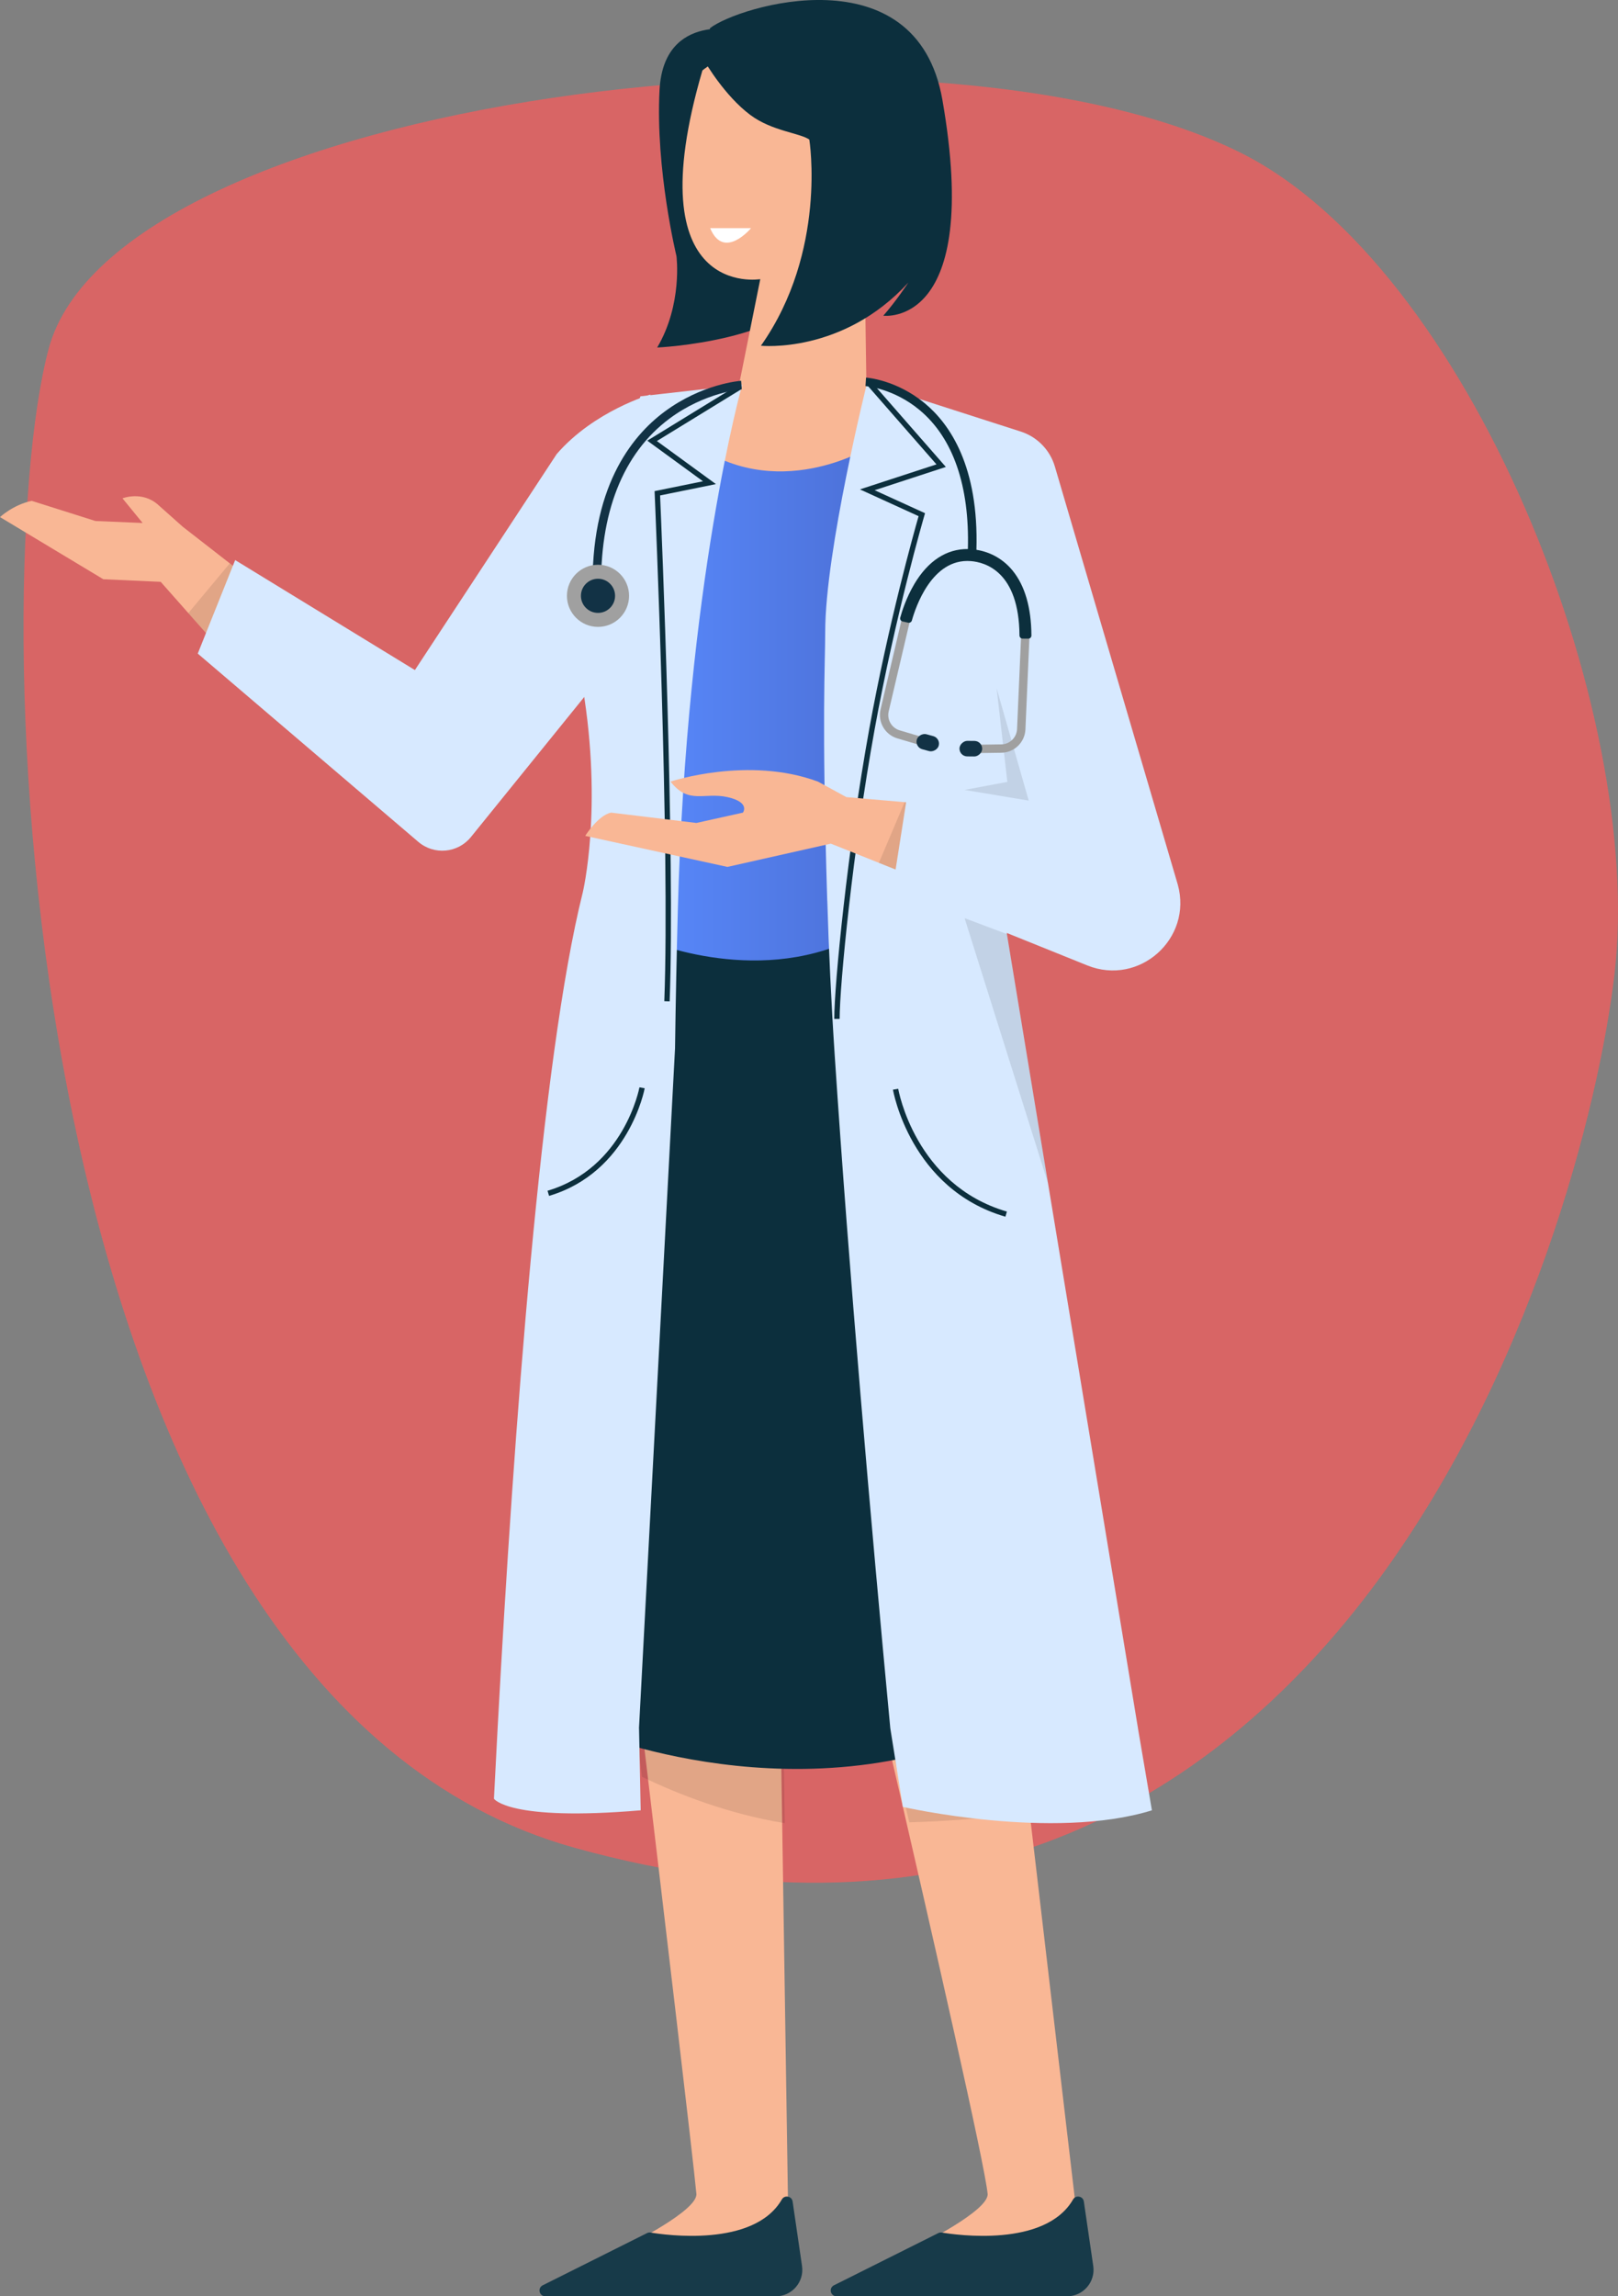 <?xml version="1.0" encoding="UTF-8"?><svg id="Ebene_2" xmlns="http://www.w3.org/2000/svg" xmlns:xlink="http://www.w3.org/1999/xlink" viewBox="0 0 561.02 796.08"><rect x="0" y="0" width="561.02" height="796.08" fill="#808080" stroke="none"/><defs><style>.cls-1{fill:url(#linear-gradient);}.cls-1,.cls-2,.cls-3,.cls-4,.cls-5,.cls-6,.cls-7,.cls-8,.cls-9,.cls-10{stroke-width:0px;}.cls-2{fill:#0c2f3d;}.cls-3{fill:#fff;}.cls-4{fill:#a0a0a0;}.cls-5{fill:#173a49;}.cls-6{fill:#f9b795;}.cls-7{fill:#123245;}.cls-8{fill:#d86565;}.cls-9{opacity:.1;}.cls-10{fill:#d7e9ff;}</style><linearGradient id="linear-gradient" x1="223.05" y1="241.52" x2="300.06" y2="241.52" gradientUnits="userSpaceOnUse"><stop offset="0" stop-color="#5889fc"/><stop offset="1" stop-color="#4d71d8"/></linearGradient></defs><g id="Layer_1"><path class="cls-8" d="M429.93,52.83C321.03-1.2,40.03,33.84,16.85,121-6.34,208.15,5.22,586.65,199.26,640.6c265.82,73.92,349.82-210.9,360.54-302.83,10.72-91.93-50.84-245.73-129.87-284.94Z"/><path class="cls-6" d="M342.44,760.54c-.85-9.61-18.71-88.12-34.74-157.3-13.26-57.34-25.26-108.25-25.26-108.25h58.94l12.21,104.26,20.84,177.87-55.67,1.19s24.21-11.95,23.69-17.77Z"/><path class="cls-5" d="M375.81,763.23l3.26,22.34c.81,5.54-3.49,10.51-9.09,10.51h-79.91c-2.13,0-2.81-2.87-.9-3.82l36.17-18.09c.38-.19.81-.26,1.23-.19,4.82.81,35.82,5.3,45.5-11.47.96-1.66,3.46-1.18,3.74.71Z"/><path class="cls-6" d="M241.46,760.54c-.92-10.34-11.58-100.4-20.21-172.81-6.04-50.69-11.08-92.74-11.08-92.74h58.94l1.67,108.84,2.66,173.3-55.67,1.19s24.21-11.95,23.69-17.77Z"/><path class="cls-9" d="M272.11,632.06c-19.5-3.19-36.85-9.97-49.53-16.09-6.04-50.69-11.08-92.74-11.08-92.74h58.94l1.67,108.84Z"/><path class="cls-9" d="M361.17,627.77c-18.14,2.75-35.15,3.69-45.89,3.99-13.26-57.34-25.26-108.25-25.26-108.25h58.94l12.21,104.26Z"/><path class="cls-5" d="M274.83,763.23l3.26,22.34c.81,5.54-3.49,10.51-9.09,10.51h-79.91c-2.13,0-2.81-2.87-.9-3.82l36.17-18.09c.38-.19.81-.26,1.23-.19,4.82.81,35.82,5.3,45.5-11.47.96-1.66,3.46-1.18,3.74.71Z"/><path class="cls-2" d="M314.28,256.82l-107.06,7.26s-2.72,295.79-1.81,336.62c0,0,81.66,33.57,154.24-9.07,0,0-19.05-237.72-45.37-334.8Z"/><path class="cls-2" d="M257.19,10.67s-27.04-6.96-28.5,20.52c-1.46,27.49,5.86,57.57,5.86,57.57,0,0,2.19,16.7-6.68,31.72,0,0,46.84-2.07,56.53-23.01l5.34-79.39-32.55-7.41Z"/><path class="cls-6" d="M246.45,182.13l17.16-85.35s-43.39,7.34-20.06-72.36c0,0,17.5-14.77,37.02-2.65,19.53,12.12,18.69,31.52,18.69,31.52l1.85,128.84h-54.66Z"/><path class="cls-2" d="M244.55,21.61s6.69,11.58,15.59,18.23c7.52,5.62,17.11,6.23,20.48,8.54,0,0,6.28,38.76-16.78,71.48,0,0,28.36,2.97,51.12-21.9,0,0-4.3,6.52-8.69,11.49,0,0,34.33,4.56,20.49-74.84-8.96-51.39-70.87-32.48-80.58-24.84l-1.63,11.84Z"/><path class="cls-6" d="M0,179.26l35.82,21.55,19.9.9,9.59,10.85,12.08,13.66,16.9-19.53-14.61-11.38-16.34-12.72-8.7-7.75c-5.46-4.7-12.17-2.08-12.17-2.08l6.98,8.55-16.37-.69-22.08-6.99c-6.5,1.39-10.99,5.63-10.99,5.63Z"/><path class="cls-1" d="M300.06,155.8s-34.38,20.51-64.2-5.75l-12.82,175.37s38.01,17,73.01,0l4-169.63Z"/><polygon class="cls-9" points="65.3 212.55 77.38 226.22 94.28 206.69 79.67 195.31 65.3 212.55"/><path class="cls-10" d="M286.85,312.22c.52,16.93,1.34,34.96,2.58,53.72,4.94,74.85,12.48,161.11,19.27,233.23h85.88s-31.17-188.81-31.17-188.81l-14.28-86.54-.06-.39,27.95,11.27c18.03,7.25,36.56-9.3,31.36-28.02l-42.62-144.94c-1.69-5.74-6.11-10.28-11.81-12.12l-44.94-14.44-8.34-2.54s-14.54,58.2-14.54,86.45c0,11.01-1.25,29.92.7,93.13Z"/><path class="cls-10" d="M81.54,194.17l-12.97,32.42,76.48,65.27c5.47,4.67,13.72,3.91,18.24-1.68l46.75-57.77,15.48-95.62s-19.48,5.61-32.48,20.61l-49.18,74.9-62.32-38.13Z"/><path class="cls-10" d="M221.56,599.17l12.5-235.74c.23-16.68.56-32.59.96-47.69,3.02-114.43,22.33-182.34,22.33-182.34l-35.28,3.99-11.01,32.01c-14,34-9,69-9,69,7,42.01,0,71.02,0,71.02-14.42,57.69-23.92,186.48-29.52,289.75l-1.27,24.41s5.05,7.91,50.88,4.02l-.57-28.43Z"/><path class="cls-2" d="M289.28,353.24h1.85c0-11.77,4.6-58.78,12.12-100.28,7.2-39.72,17.17-73.93,17.27-74.27l.23-.77-17.48-7.97,24.69-8.07-25.79-29.48-1.4,1.22,23.94,27.37-26.54,8.67,20.34,9.28c-1.52,5.31-10.48,37.18-17.09,73.69-7.54,41.6-12.15,88.78-12.15,100.61Z"/><path class="cls-2" d="M232.19,347.17c1.93-51.02-2.85-164.78-3.31-175.41l19.35-3.93-20.47-14.93,29.34-18-.97-1.58-31.69,19.45,19.31,14.08-16.78,3.41.03.79c.05,1.22,5.35,122.84,3.34,176.05l1.85.07Z"/><path class="cls-2" d="M348.61,421.81l.52-1.78c-31.84-9.27-37.63-42.23-37.68-42.56l-1.83.3c.06.34,6.01,34.44,38.99,44.04Z"/><path class="cls-2" d="M190.37,414.59c27.67-8.2,33.12-37.02,33.17-37.31l-1.82-.33c-.05.28-5.32,27.99-31.87,35.86l.53,1.78Z"/><path class="cls-6" d="M202.91,289.78l49.31,10.76,35.86-8.07,16.67,6.66,5.79,2.32,3.65-23.32-.51-.04-20.21-1.75-9.87-5.38c-24.21-8.97-51.1,0-51.1,0,6.27,8.07,11.65,3.59,19.72,5.38,8.06,1.79,5.38,5.38,5.38,5.38l-16.14,3.58-29.58-3.58c-4.48.9-8.97,8.06-8.97,8.06Z"/><path class="cls-7" d="M205.53,205.33l2.94-.08c-.71-27.27,7.47-48.06,23.67-60.13,12.26-9.13,24.94-10.16,25.06-10.17l-.21-2.94c-.55.04-13.55,1.07-26.49,10.65-11.91,8.82-25.91,26.85-24.98,62.66Z"/><polygon class="cls-9" points="345.57 238.64 356.69 277.55 334.46 273.85 349.28 271.07 345.57 238.64"/><circle class="cls-4" cx="207.35" cy="206.56" r="10.77"/><circle class="cls-7" cx="207.35" cy="206.56" r="5.92"/><path class="cls-4" d="M320.68,258.81l-9.54-2.83c-4.28-1.27-6.84-5.67-5.82-10.02l7.62-32.47,2.82.66-7.62,32.47c-.67,2.86,1.01,5.74,3.82,6.58l9.54,2.83-.82,2.78Z"/><path class="cls-4" d="M337.28,261.1l9.95-.14c4.47-.06,8.12-3.61,8.32-8.07l1.45-33.32-2.9-.13-1.45,33.32c-.13,2.93-2.53,5.26-5.46,5.3l-9.95.14.04,2.9Z"/><rect class="cls-7" x="319.01" y="253.57" width="5.39" height="7.87" rx="2.69" ry="2.69" transform="translate(-11.2 500.35) rotate(-74.79)"/><rect class="cls-7" x="333.95" y="255.63" width="5.39" height="7.87" rx="2.69" ry="2.69" transform="translate(74.19 593.96) rotate(-89.51)"/><path class="cls-2" d="M317.02,202.49c4.78-8.06,11.19-12.23,18.58-12.15.61-21.88-5.13-38.51-16.72-48.17-9.09-7.58-18.69-8.31-18.79-8.32l.1-1.47.09-1.47c.43.03,10.52.77,20.35,8.88,8.73,7.22,18.79,21.87,17.93,50.81,4.98.79,9.42,3.33,12.62,7.3,4.22,5.24,6.39,12.78,6.45,22.42,0,.6-.49,1.1-1.09,1.09l-1.98-.02c-.59,0-1.06-.49-1.07-1.08-.14-22.08-11.82-25.4-16.89-25.79-13.53-1.05-19.2,16.21-20.42,20.59-.15.55-.71.89-1.28.77l-1.94-.43c-.6-.13-.97-.74-.81-1.34.57-2.1,2.07-6.88,4.87-11.61Z"/><polygon class="cls-9" points="304.74 299.14 310.53 301.45 314.18 278.13 313.67 278.09 304.74 299.14"/><polygon class="cls-9" points="334.46 318.31 363.42 410.35 349.14 323.82 334.46 318.31"/><path class="cls-10" d="M308.7,599.17l4.35,27.25s51.99,11.85,86.36,1.18l-4.84-28.44"/><path class="cls-3" d="M246.24,79.1h14.17s-9.44,11.33-14.17,0Z"/></g></svg>